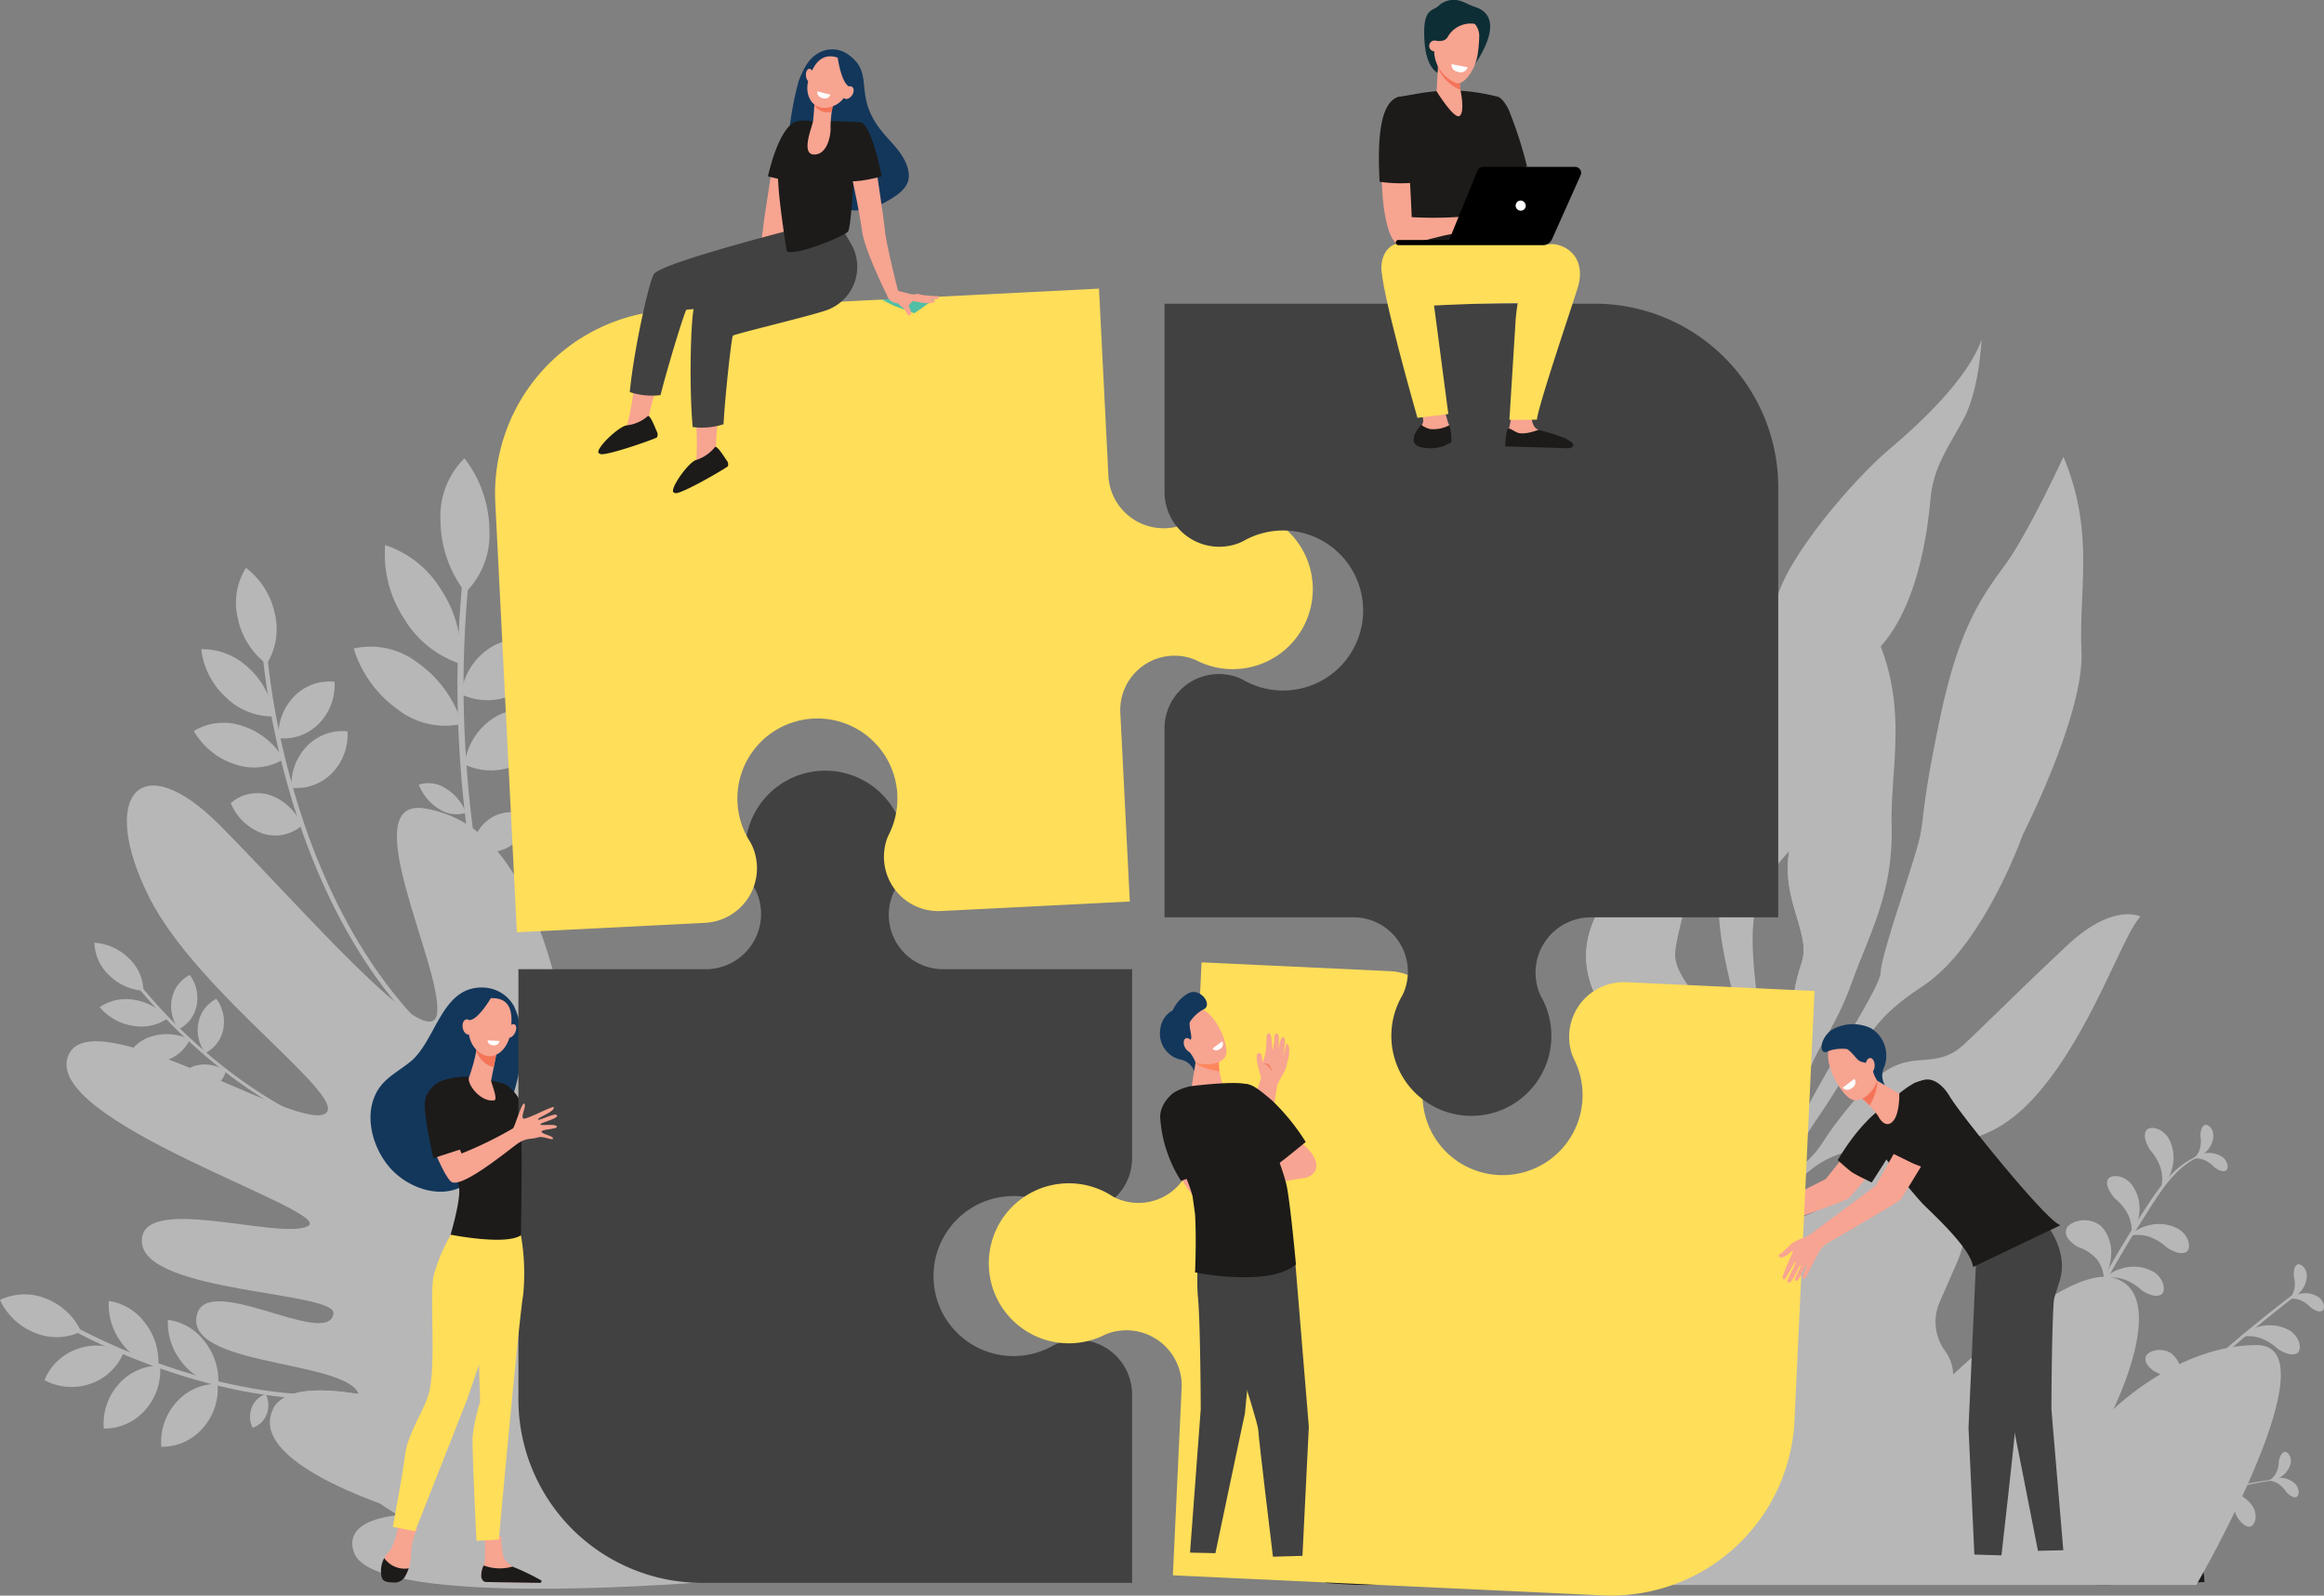 <svg xmlns="http://www.w3.org/2000/svg" width="282.306" height="193.84" viewBox="0 0 282.306 193.84">
  <rect x="0" y="0" width="282.306" height="193.84" fill="#808080" stroke="none"/>
  <g id="Group_572" data-name="Group 572" transform="translate(-46.347 -40.58)">
    <path id="Path_105" data-name="Path 105" d="M243.307,1115.027s13.829-54.691,9.243-60.187c-6.337-7.595-11.565,17.6-12.078,15.459-4.844-20.209-6.135-46.067-21.762-48.8-8.883-1.556,2.052,19.228,1.394,24.85s-16.667-13.042-26.395-22.82-14.752-3.587-8.606,8.708c5.944,11.889,25.172,24.881,21.208,26.423s-28.026-13.812-30.972-7.249c-3.613,8.047,32.481,19,29.083,20.807s-20.65-4.146-20.178,2.008,23.661,5.925,23.265,8.631c-.642,4.383-15.98-5.537-16.654.527-.69,6.2,20.178,5.071,19.817,9.909-.208,2.78-4.685-1.413-5.345,2.438-1.5,8.781,26,19.478,26,19.478Z" transform="translate(-120.656 -882.693)" fill="#b7b7b7"/>
    <path id="Path_106" data-name="Path 106" d="M445.85,1638.2s-13.161-20.178-19.494-23.989c-6.748-4.059-1.611,8.094-1.611,8.094s-13.789-16.409-17.623-13.075-.354,7.195-.354,7.195-12.38-3.669-14.6.876c-3.419,6.983,16.963,12.772,16.963,12.772s-8.749-.092-7.14,4.622C404.414,1641.8,445.85,1638.2,445.85,1638.2Z" transform="translate(-312.654 -1405.528)" fill="#b7b7b7"/>
    <path id="Path_107" data-name="Path 107" d="M510.671,1805.088a10.09,10.09,0,0,1-.942,3.183,6.147,6.147,0,0,0-.8,1.062,3.13,3.13,0,0,0,.109,2.427c.141.308-.01.308.312.407a1.975,1.975,0,0,0,2.372-1.116,5.676,5.676,0,0,0,.465-2.051,7.443,7.443,0,0,1,.78-3.3Z" transform="translate(-415.906 -1579.465)" fill="#f7a491"/>
    <path id="Path_108" data-name="Path 108" d="M614.194,1814.748a22.776,22.776,0,0,1,.04,3.6c-.093.472-.61,1.444-.373,1.889a1.2,1.2,0,0,0,.509.555l6.15.1c.335.006.114-.211-.156-.41a12.375,12.375,0,0,0-2.211-1.226c-.092-.045-.428-.259-.549-.333a4.269,4.269,0,0,1-.88-.779c-.441-.493-.48-2.883-.48-2.883Z" transform="translate(-509.009 -1588.024)" fill="#f7a491"/>
    <path id="Path_109" data-name="Path 109" d="M617.5,1850.277a5.557,5.557,0,0,1-3.5-.138,2.838,2.838,0,0,0-.281,1.467c.149.436.362.535.55.54,1.486.039,5.443.092,6.576.107a.185.185,0,0,0,.144-.3A29.753,29.753,0,0,0,617.5,1850.277Z" transform="translate(-508.903 -1619.383)" fill="#1c1b19"/>
    <path id="Path_110" data-name="Path 110" d="M1460.75,1830.469s-.145,2.394-.145,2.4a13.015,13.015,0,0,0-.262,1.332c0,1.038,4.929-.881,3.825-1.341-.1-.042-.624-.357-.657-.71-.051-.544-.179-1.646-.179-1.646Z" transform="translate(-1242.661 -1601.953)" fill="#f7a491"/>
    <path id="Path_111" data-name="Path 111" d="M1462.8,1851.017s-1.158.318-1.75.4-1.374-.589-1.794-.409c-.462.2-.443,1.988-.443,1.988s6.206.509,7.951-.018C1467.452,1852.766,1465.163,1851.756,1462.8,1851.017Z" transform="translate(-1241.302 -1620.122)" fill="#1c1b19"/>
    <path id="Path_112" data-name="Path 112" d="M1372.259,1830.469s-.145,2.394-.146,2.4a13.147,13.147,0,0,0-.262,1.332c0,1.038,4.929-.881,3.825-1.341-.1-.042-.779-.592-.812-.945-.051-.545-.024-1.411-.024-1.411Z" transform="translate(-1164.254 -1601.953)" fill="#f7a491"/>
    <path id="Path_113" data-name="Path 113" d="M1374.023,1851.017s-1.158.318-1.75.4-1.374-.589-1.793-.409c-.462.2-.48,1.988-.48,1.988s6.235.594,7.988-.018C1378.668,1852.738,1376.389,1851.756,1374.023,1851.017Z" transform="translate(-1162.613 -1620.122)" fill="#1c1b19"/>
    <path id="Path_114" data-name="Path 114" d="M2209.992,1831.328s.133,2.353.133,2.357c.049.3.241,1.037.241,1.308,0,1.02-4.526-.866-3.511-1.318.092-.041.573-.35.6-.7.047-.535.164-1.617.164-1.617Z" transform="translate(-1903.973 -1602.715)" fill="#f7a491"/>
    <path id="Path_115" data-name="Path 115" d="M2178.436,1851.69a16.329,16.329,0,0,0,1.606.39c.545.078,1.262-.579,1.647-.4.423.2.406,1.953.406,1.953s-5.7.5-7.3-.018C2174.162,1853.409,2176.264,1852.417,2178.436,1851.69Z" transform="translate(-1875.597 -1620.719)" fill="#1c1b19"/>
    <path id="Path_116" data-name="Path 116" d="M2276.117,1830.259s.133,2.352.134,2.357c.049.3.241,1.037.241,1.308,0,1.02-4.525-.866-3.511-1.318.093-.041.716-.581.746-.929.046-.535.021-1.386.021-1.386Z" transform="translate(-1962.563 -1601.767)" fill="#f7a491"/>
    <path id="Path_117" data-name="Path 117" d="M2244.986,1850.446a16.36,16.36,0,0,0,1.606.39c.544.078,1.261-.579,1.646-.4.424.2.441,1.953.441,1.953a70.938,70.938,0,0,1-7.333-.017C2240.687,1852.272,2242.814,1851.172,2244.986,1850.446Z" transform="translate(-1934.556 -1619.617)" fill="#1c1b19"/>
    <path id="Path_118" data-name="Path 118" d="M403.828,905.541c-10.189-9.085-15.428-22.133-18.029-31.479a93.1,93.1,0,0,1-3.239-18.324l-.554-.034a93.761,93.761,0,0,0,3.258,18.452c2.625,9.438,7.919,22.62,18.235,31.818Z" transform="translate(-303.997 -738.27)" fill="#b7b7b7"/>
    <path id="Path_119" data-name="Path 119" d="M360.5,792.221a8,8,0,0,1-.989,6.136,9.364,9.364,0,0,1-3.5-5.553,8,8,0,0,1,.989-6.136A9.364,9.364,0,0,1,360.5,792.221Z" transform="translate(-280.773 -677.101)" fill="#b7b7b7"/>
    <path id="Path_120" data-name="Path 120" d="M324.507,875.618a9.348,9.348,0,0,1,2.98,5.844,8.132,8.132,0,0,1-5.8-2.328,9.347,9.347,0,0,1-2.981-5.844A8.131,8.131,0,0,1,324.507,875.618Z" transform="translate(-247.908 -753.846)" fill="#b7b7b7"/>
    <path id="Path_121" data-name="Path 121" d="M316.633,952.214a8.94,8.94,0,0,1,5.03,4.049,6.967,6.967,0,0,1-5.886.625,8.939,8.939,0,0,1-5.03-4.049A6.966,6.966,0,0,1,316.633,952.214Z" transform="translate(-240.858 -823.452)" fill="#b7b7b7"/>
    <path id="Path_122" data-name="Path 122" d="M354.918,1027.031a6.559,6.559,0,0,1,3.892,3.7,4.945,4.945,0,0,1-4.754.973,6.558,6.558,0,0,1-3.893-3.7A4.946,4.946,0,0,1,354.918,1027.031Z" transform="translate(-275.783 -889.861)" fill="#b7b7b7"/>
    <path id="Path_123" data-name="Path 123" d="M402.93,909.586a5.978,5.978,0,0,1,4.9-1.766,6.7,6.7,0,0,1-1.9,5.085,5.978,5.978,0,0,1-4.9,1.766A6.7,6.7,0,0,1,402.93,909.586Z" transform="translate(-320.844 -784.417)" fill="#b7b7b7"/>
    <path id="Path_124" data-name="Path 124" d="M416.764,962.463a5.978,5.978,0,0,1,4.9-1.766,6.7,6.7,0,0,1-1.9,5.085,5.977,5.977,0,0,1-4.9,1.766A6.7,6.7,0,0,1,416.764,962.463Z" transform="translate(-333.102 -831.268)" fill="#b7b7b7"/>
    <path id="Path_125" data-name="Path 125" d="M272.29,1239.518c-9.409-1.371-17.461-6.946-22.56-11.381a64.834,64.834,0,0,1-8.914-9.409l-.335.193a65.327,65.327,0,0,0,8.974,9.476c5.148,4.479,13.283,10.11,22.809,11.5Z" transform="translate(-178.599 -1059.925)" fill="#b7b7b7"/>
    <path id="Path_126" data-name="Path 126" d="M209.04,1188.189a5.569,5.569,0,0,1,1.78,3.947,6.521,6.521,0,0,1-4.166-1.884,5.57,5.57,0,0,1-1.78-3.946A6.523,6.523,0,0,1,209.04,1188.189Z" transform="translate(-147.05 -1031.197)" fill="#b7b7b7"/>
    <path id="Path_127" data-name="Path 127" d="M214.718,1246.58a6.511,6.511,0,0,1,3.975,2.253,5.663,5.663,0,0,1-4.266.874,6.511,6.511,0,0,1-3.975-2.254A5.662,5.662,0,0,1,214.718,1246.58Z" transform="translate(-151.992 -1084.521)" fill="#b7b7b7"/>
    <path id="Path_128" data-name="Path 128" d="M242.485,1283.9a6.227,6.227,0,0,1,4.478.423,4.851,4.851,0,0,1-3.182,2.622,6.225,6.225,0,0,1-4.478-.424A4.852,4.852,0,0,1,242.485,1283.9Z" transform="translate(-177.556 -1117.458)" fill="#b7b7b7"/>
    <path id="Path_129" data-name="Path 129" d="M294.09,1316.151a4.568,4.568,0,0,1,3.682.657,3.444,3.444,0,0,1-2.39,2.389,4.567,4.567,0,0,1-3.683-.657A3.444,3.444,0,0,1,294.09,1316.151Z" transform="translate(-223.981 -1146.115)" fill="#b7b7b7"/>
    <path id="Path_130" data-name="Path 130" d="M286.634,1223.534a4.164,4.164,0,0,1,2.174-2.908,4.667,4.667,0,0,1,.847,3.685,4.165,4.165,0,0,1-2.174,2.909A4.668,4.668,0,0,1,286.634,1223.534Z" transform="translate(-219.414 -1061.606)" fill="#b7b7b7"/>
    <path id="Path_131" data-name="Path 131" d="M314.966,1248.964a4.165,4.165,0,0,1,2.174-2.908,4.668,4.668,0,0,1,.847,3.685,4.163,4.163,0,0,1-2.174,2.908A4.668,4.668,0,0,1,314.966,1248.964Z" transform="translate(-244.518 -1084.138)" fill="#b7b7b7"/>
    <path id="Path_132" data-name="Path 132" d="M209.049,1592.208c-10.854,4.12-22.8,1.944-30.913-.607A77.412,77.412,0,0,1,162.953,1585l-.241.459A77.937,77.937,0,0,0,178,1592.109c8.191,2.578,20.262,4.775,31.25.6Z" transform="translate(-109.693 -1384.453)" fill="#b7b7b7"/>
    <path id="Path_133" data-name="Path 133" d="M109.739,1561.671a7.837,7.837,0,0,1,4.281,4,6.817,6.817,0,0,1-5.577.169,7.837,7.837,0,0,1-4.281-4A6.82,6.82,0,0,1,109.739,1561.671Z" transform="translate(-57.815 -1363.334)" fill="#b7b7b7"/>
    <path id="Path_134" data-name="Path 134" d="M155.608,1616.132a6.944,6.944,0,0,1,5.6.429,6.669,6.669,0,0,1-4.018,3.806,6.945,6.945,0,0,1-5.6-.429A6.671,6.671,0,0,1,155.608,1616.132Z" transform="translate(-99.838 -1411.69)" fill="#b7b7b7"/>
    <path id="Path_135" data-name="Path 135" d="M216.429,1639.331a6.587,6.587,0,0,1,5.027-2.257,7.2,7.2,0,0,1-1.806,5.392,6.586,6.586,0,0,1-5.027,2.257A7.2,7.2,0,0,1,216.429,1639.331Z" transform="translate(-155.666 -1430.596)" fill="#b7b7b7"/>
    <path id="Path_136" data-name="Path 136" d="M277.737,1658.785a6.587,6.587,0,0,1,5.027-2.257,7.2,7.2,0,0,1-1.806,5.392,6.585,6.585,0,0,1-5.027,2.257A7.2,7.2,0,0,1,277.737,1658.785Z" transform="translate(-209.987 -1447.833)" fill="#b7b7b7"/>
    <path id="Path_137" data-name="Path 137" d="M221.628,1573.364a7.663,7.663,0,0,1-1.61-5.161,6.653,6.653,0,0,1,4.4,2.669,7.662,7.662,0,0,1,1.61,5.161A6.65,6.65,0,0,1,221.628,1573.364Z" transform="translate(-160.451 -1369.575)" fill="#b7b7b7"/>
    <path id="Path_138" data-name="Path 138" d="M284.756,1593.443a7.69,7.69,0,0,1-1.69-5.142,6.62,6.62,0,0,1,4.436,2.6,7.689,7.689,0,0,1,1.69,5.142A6.619,6.619,0,0,1,284.756,1593.443Z" transform="translate(-216.322 -1387.381)" fill="#b7b7b7"/>
    <path id="Path_139" data-name="Path 139" d="M370.924,1669.117a2.7,2.7,0,0,1,1.706-1.615,3.1,3.1,0,0,1,.1,2.463,2.7,2.7,0,0,1-1.706,1.614A3.1,3.1,0,0,1,370.924,1669.117Z" transform="translate(-293.992 -1457.558)" fill="#b7b7b7"/>
    <path id="Path_140" data-name="Path 140" d="M395.17,1615.474c2.225-4.544,14.6-.876,14.6-.876s-3.479-3.861.354-7.195,14.864,6.646,14.864,6.646-1.156-8.23,7.15-.979c5.933,5.178,16.713,23.3,16.713,23.3Z" transform="translate(-315.66 -1403.704)" fill="#b7b7b7"/>
    <path id="Path_141" data-name="Path 141" d="M607.287,841.566l.591-.4c-10.715-16.228-13.986-35.495-14.843-48.8a129.471,129.471,0,0,1,.719-25.277l-.732-.213a130.295,130.295,0,0,0-.728,25.436C593.156,805.727,596.458,825.164,607.287,841.566Z" transform="translate(-490.067 -659.562)" fill="#b7b7b7"/>
    <path id="Path_142" data-name="Path 142" d="M579.632,678.609a9.925,9.925,0,0,1-2.913,7.572,14.526,14.526,0,0,1-3.03-8.739,9.926,9.926,0,0,1,2.913-7.572A14.525,14.525,0,0,1,579.632,678.609Z" transform="translate(-473.836 -573.613)" fill="#b7b7b7"/>
    <path id="Path_143" data-name="Path 143" d="M521.11,767.9a14.2,14.2,0,0,1,2.281,8.9,12.555,12.555,0,0,1-6.857-5.525,14.2,14.2,0,0,1-2.281-8.9A12.554,12.554,0,0,1,521.11,767.9Z" transform="translate(-421.118 -655.576)" fill="#b7b7b7"/>
    <path id="Path_144" data-name="Path 144" d="M488.943,872.314a14.263,14.263,0,0,1,5.4,7.436,9.341,9.341,0,0,1-7.753-1.713,14.264,14.264,0,0,1-5.4-7.436A9.341,9.341,0,0,1,488.943,872.314Z" transform="translate(-391.878 -751.236)" fill="#b7b7b7"/>
    <path id="Path_145" data-name="Path 145" d="M553.871,1016.735a5.951,5.951,0,0,1,2.465,2.96,3.821,3.821,0,0,1-3.272-.462,5.949,5.949,0,0,1-2.465-2.96A3.821,3.821,0,0,1,553.871,1016.735Z" transform="translate(-453.378 -880.373)" fill="#b7b7b7"/>
    <path id="Path_146" data-name="Path 146" d="M562.049,1066.42a5.951,5.951,0,0,1,2.465,2.96,3.819,3.819,0,0,1-3.271-.463,5.948,5.948,0,0,1-2.465-2.96A3.822,3.822,0,0,1,562.049,1066.42Z" transform="translate(-460.623 -924.396)" fill="#b7b7b7"/>
    <path id="Path_147" data-name="Path 147" d="M599.414,863.212a7.427,7.427,0,0,1,6.793-.2,7.9,7.9,0,0,1-3.806,5.811,7.428,7.428,0,0,1-6.793.2A7.894,7.894,0,0,1,599.414,863.212Z" transform="translate(-493.257 -744.106)" fill="#b7b7b7"/>
    <path id="Path_148" data-name="Path 148" d="M603.125,938.058a7.428,7.428,0,0,1,6.793-.2,7.9,7.9,0,0,1-3.806,5.811,7.427,7.427,0,0,1-6.793.2A7.9,7.9,0,0,1,603.125,938.058Z" transform="translate(-496.546 -810.423)" fill="#b7b7b7"/>
    <path id="Path_149" data-name="Path 149" d="M609.77,1047.68a4.833,4.833,0,0,1,4.421-.127,5.139,5.139,0,0,1-2.477,3.782,4.835,4.835,0,0,1-4.421.127A5.138,5.138,0,0,1,609.77,1047.68Z" transform="translate(-503.611 -907.837)" fill="#b7b7b7"/>
    <path id="Path_150" data-name="Path 150" d="M2007.361,668.277s-4.249,9.25-7.108,13.157-5.583,7.643-7.864,18.487-1.89,11.934-2.514,14.735-4.688,14.149-4.711,16.23-8.212,13.927-10.309,19.471-5.813,13.464-5.6,17.5l.933-.237a43.377,43.377,0,0,1,7.234-18.9c6.472-9.5,5.547-11.3,12.9-16.177s12.1-18.365,12.1-18.365,7.478-14.646,7.13-22.259S2011.181,677.431,2007.361,668.277Z" transform="translate(-1710.358 -572.201)" fill="#b7b7b7"/>
    <path id="Path_151" data-name="Path 151" d="M1958.059,543.442s-.247,6.076-2.207,9.685-3.648,5.8-4,9.707-1.587,13.973-7.052,18.888-6.163,19.642-10.323,24.1-4.7,7.657-3.935,15.3,3.378,18.23-2.657,32.051l-1.364-3.438s4.318-11.371,3.272-18.029-4.682-16.718-3.351-21.543-3.618-5.768-.638-13.065,1.756-9.833,5.813-16.143c0,0,.416-.3,1.483-5.634s9.667-15.124,13.63-18.463S1956.4,548.163,1958.059,543.442Z" transform="translate(-1671.005 -461.592)" fill="#b7b7b7"/>
    <path id="Path_152" data-name="Path 152" d="M1967.859,807.425s-4.746,8.125-4.813,13.355.5,9.484-1.9,16.646,2.365,11.689.991,15.644-1.48,8.636-1.438,12.186-5.436,15.3-6.27,21.248.232,5.969.232,5.969.908-7.854,2.169-10.452,5.093-11.551,5.989-15.015,3.322-5.688,5.416-11.555,5.07-10.808,4.842-19.133S1976.2,819.205,1967.859,807.425Z" transform="translate(-1696.946 -695.492)" fill="#b7b7b7"/>
    <path id="Path_153" data-name="Path 153" d="M1981,1195.832s2.214-10.312,11.546-11.342,14.815.816,21.407-6.719,10.423-19.49,12.529-21.548c0,0-3.313-1.7-8.82,3.445s-9.375,9.054-12.564,12.052-5.778,1.043-9.144,3.019c-2.821,1.656-6.469,6.443-8.076,8.95a11.314,11.314,0,0,1-1.851,2.218c-.647.6-1.417,1.328-1.911,1.866-.988,1.077-3.838,8.095-3.838,8.095Z" transform="translate(-1720.133 -1004.304)" fill="#b7b7b7"/>
    <path id="Path_154" data-name="Path 154" d="M1813.47,1057.991s3.289-12.611,1.086-18.783-9.1-10.738-8.822-14.615,4.7-14.355,1.095-22.156c0,0-1.372,6.958-2.725,8.506s-10.641,7.79-8.994,16.034,10.675,10.171,12.9,12.6,5.225,2.424,5.244,4.038a62.313,62.313,0,0,1-.392,13.271Z" transform="translate(-1555.895 -868.282)" fill="#b7b7b7"/>
    <path id="Path_155" data-name="Path 155" d="M1958.119,876.762l4.621-13.31s2.714-10.705,4.288-19.633.832-36.394.832-36.394-4.746,8.125-4.813,13.355.5,9.484-1.9,16.646,2.365,11.689.991,15.644-1.48,8.636-1.438,12.186-5.436,15.3-6.27,21.248c-.457,3.259-.343,4.737-.147,5.408C1953.539,886.709,1958.119,876.762,1958.119,876.762Z" transform="translate(-1696.948 -695.492)" fill="#b7b7b7"/>
    <path id="Path_156" data-name="Path 156" d="M2004.064,1179.746c-4.122.823-7.808.543-12.7,4.185a40.923,40.923,0,0,0-7.771,7.531s-2.2,3.931-3.109,6c-.132.317-.208.506-.208.506l.722-.037s2.214-10.312,11.546-11.342,14.815.815,21.407-6.719,10.423-19.49,12.529-21.548a105.6,105.6,0,0,0-11.346,10.283C2010.8,1173.437,2008.186,1178.922,2004.064,1179.746Z" transform="translate(-1720.133 -1006.405)" fill="#b7b7b7"/>
    <path id="Path_157" data-name="Path 157" d="M1804.1,1010.945c-1.353,1.548-10.641,7.79-8.994,16.034s10.675,10.171,12.9,12.6,5.225,2.424,5.244,4.038a62.313,62.313,0,0,1-.392,13.271l.267.484a73.893,73.893,0,0,0,1.384-8.314c.359-4.243-.329-6-1.693-9.437s-9.839-10.439-11.963-14.12,4.095-9.834,5.475-12.805.5-10.254.5-10.254S1805.457,1009.4,1804.1,1010.945Z" transform="translate(-1555.895 -868.282)" fill="#b7b7b7"/>
    <path id="Path_158" data-name="Path 158" d="M1945.521,1384.868l1.451-3.506a4.953,4.953,0,0,1,6.434-2.751h0c6.117,2.671,8.777,10.1,5.94,16.6l-2.074,4.751a5.965,5.965,0,0,0,.633,5.986,5.268,5.268,0,0,1,.523,5.272l-1.093,2.5a9.961,9.961,0,0,1-6.219,5.549,6.039,6.039,0,0,0-3.755,3.392l-1.548,3.546a7.529,7.529,0,0,1-9.782,4.182l-2.106-.919a7.53,7.53,0,0,1-3.584-10.017h0c2.768-4.688,2.547-8.187,1.566-10.56a14.2,14.2,0,0,1,.134-11.078l.219-.5a14.1,14.1,0,0,1,8.613-7.794C1942.545,1388.994,1944.287,1387.694,1945.521,1384.868Z" transform="translate(-1675.282 -1201.251)" fill="#b7b7b7"/>
    <path id="Path_159" data-name="Path 159" d="M1839.656,1579.832c2.968-3.849,19.247-24.469,29.862-27.905,11.717-3.793.674,11.272.674,11.272s20.784-22.728,28.412-20.679c6.992,1.878,0,15.966,0,15.966s7.875-7.8,17.424-7.8c9.294,0-6.493,27.667-7.345,29.147Z" transform="translate(-1595.538 -1346.703)" fill="#b7b7b7"/>
    <path id="Path_160" data-name="Path 160" d="M2243.023,1419.468a136.96,136.96,0,0,0-18.233,43.648l-.582-.156a137.838,137.838,0,0,1,18.163-43.28c1.971-3.079,4.1-6.731,7.787-7.933.072-.024.1.085.031.11C2246.819,1413.127,2244.867,1416.588,2243.023,1419.468Z" transform="translate(-1936.268 -1230.945)" fill="#b7b7b7"/>
    <path id="Path_161" data-name="Path 161" d="M2247.282,1593.447a171.181,171.181,0,0,1,34.744-35.2c.137-.1.322.135.184.241A170.972,170.972,0,0,0,2248,1593.641Z" transform="translate(-1956.712 -1360.728)" fill="#b7b7b7"/>
    <path id="Path_162" data-name="Path 162" d="M2391.141,1386.417a6.042,6.042,0,0,1,1.3,2.261,4.664,4.664,0,0,1,.042,2.307,5.025,5.025,0,0,0,1.29-2.233,4.932,4.932,0,0,0-.393-3.787c-.9-1.382-2.462-1.522-2.766-.852C2390.292,1384.78,2390.7,1385.686,2391.141,1386.417Z" transform="translate(-2083.608 -1206.119)" fill="#b7b7b7"/>
    <path id="Path_163" data-name="Path 163" d="M2378.637,1489.072a6.038,6.038,0,0,0-2.235-1.346,4.66,4.66,0,0,0-2.307-.087,5.027,5.027,0,0,1,2.258-1.246,4.927,4.927,0,0,1,3.778.468c1.364.923,1.473,2.491.8,2.782C2380.257,1489.953,2379.36,1489.526,2378.637,1489.072Z" transform="translate(-2069.073 -1296.935)" fill="#b7b7b7"/>
    <path id="Path_164" data-name="Path 164" d="M2351.732,1534.6a6.032,6.032,0,0,0-2.235-1.346,4.662,4.662,0,0,0-2.306-.087,5.032,5.032,0,0,1,2.258-1.246,4.927,4.927,0,0,1,3.778.468c1.364.923,1.473,2.491.8,2.782C2353.353,1535.484,2352.456,1535.056,2351.732,1534.6Z" transform="translate(-2045.235 -1337.278)" fill="#b7b7b7"/>
    <path id="Path_165" data-name="Path 165" d="M2447.7,1640.212a6.047,6.047,0,0,0-2.236-1.346,4.657,4.657,0,0,0-2.306-.087,5.034,5.034,0,0,1,2.258-1.246,4.928,4.928,0,0,1,3.778.469c1.364.923,1.473,2.491.8,2.782C2449.318,1641.093,2448.42,1640.666,2447.7,1640.212Z" transform="translate(-2130.264 -1430.852)" fill="#b7b7b7"/>
    <path id="Path_166" data-name="Path 166" d="M2496.725,1597.019a6.034,6.034,0,0,0-2.235-1.345,4.659,4.659,0,0,0-2.307-.087,5.028,5.028,0,0,1,2.258-1.247,4.929,4.929,0,0,1,3.778.469c1.364.923,1.473,2.491.8,2.782C2498.346,1597.9,2497.448,1597.473,2496.725,1597.019Z" transform="translate(-2173.705 -1392.582)" fill="#b7b7b7"/>
    <path id="Path_167" data-name="Path 167" d="M2351.255,1437.739a6.034,6.034,0,0,1,1.642,2.028,4.664,4.664,0,0,1,.4,2.272,5.032,5.032,0,0,0,.922-2.408,4.928,4.928,0,0,0-.985-3.678c-1.1-1.223-2.671-1.115-2.865-.405C2350.159,1436.256,2350.707,1437.086,2351.255,1437.739Z" transform="translate(-2048.013 -1251.57)" fill="#b7b7b7"/>
    <path id="Path_168" data-name="Path 168" d="M2307.75,1485.345a5.267,5.267,0,0,1,2.371,1.558,4.022,4.022,0,0,1,.8,2.362,6.669,6.669,0,0,0,.9-3.084c.094-1.627-.872-3.36-1.723-3.681-1.577-.891-3.593-.1-3.758.779C2306.15,1484.161,2306.959,1484.852,2307.75,1485.345Z" transform="translate(-2009.016 -1293.292)" fill="#b7b7b7"/>
    <path id="Path_169" data-name="Path 169" d="M2263.776,1562.468a5.264,5.264,0,0,1,2.6,1.137,4.026,4.026,0,0,1,1.186,2.194,6.678,6.678,0,0,0,.37-3.192c-.181-1.619-1.425-3.165-2.318-3.338-1.7-.613-3.558.51-3.574,1.4C2262,1561.57,2262.914,1562.115,2263.776,1562.468Z" transform="translate(-1969.787 -1361.502)" fill="#b7b7b7"/>
    <path id="Path_170" data-name="Path 170" d="M2392.191,1623.037a4.3,4.3,0,0,1,1.841,1.4,3.284,3.284,0,0,1,.516,1.967,5.426,5.426,0,0,0,.908-2.457,3.343,3.343,0,0,0-1.192-3.092c-1.231-.815-2.917-.283-3.1.42C2390.957,1621.983,2391.576,1622.591,2392.191,1623.037Z" transform="translate(-2084.161 -1415.863)" fill="#b7b7b7"/>
    <path id="Path_171" data-name="Path 171" d="M2444.239,1412.147a3.571,3.571,0,0,0-1.263-.894,2.768,2.768,0,0,0-1.361-.152,2.98,2.98,0,0,1,1.39-.639,2.925,2.925,0,0,1,2.215.442c.767.606.763,1.538.35,1.681S2444.647,1412.447,2444.239,1412.147Z" transform="translate(-2128.899 -1229.762)" fill="#b7b7b7"/>
    <path id="Path_172" data-name="Path 172" d="M2443.682,1381.722a3.567,3.567,0,0,1-.062,1.547,2.768,2.768,0,0,1-.71,1.17,2.983,2.983,0,0,0,1.355-.711,2.924,2.924,0,0,0,1-2.024c-.011-.977-.753-1.543-1.117-1.3S2443.693,1381.215,2443.682,1381.722Z" transform="translate(-2130.045 -1203.124)" fill="#b7b7b7"/>
    <path id="Path_173" data-name="Path 173" d="M2546.948,1561.673a3.586,3.586,0,0,0-1.263-.894,2.76,2.76,0,0,0-1.361-.152,2.981,2.981,0,0,1,1.39-.639,2.926,2.926,0,0,1,2.215.443c.767.606.763,1.538.35,1.68S2547.356,1561.974,2546.948,1561.673Z" transform="translate(-2219.903 -1362.249)" fill="#b7b7b7"/>
    <path id="Path_174" data-name="Path 174" d="M2545.059,1530.568a3.581,3.581,0,0,1,.063,1.546,2.752,2.752,0,0,1-.611,1.225,2.981,2.981,0,0,0,1.292-.82,2.925,2.925,0,0,0,.832-2.1c-.091-.973-.876-1.476-1.22-1.208S2545.028,1530.063,2545.059,1530.568Z" transform="translate(-2220.068 -1334.964)" fill="#b7b7b7"/>
    <path id="Path_175" data-name="Path 175" d="M2296.907,1757.725c-8.671.951-16.747,4.778-24.521,8.511-5.243,2.517-4.979,3.234-6.047,3.609a.215.215,0,0,1-.261-.294,5.873,5.873,0,0,1,2.237-1.832,29.159,29.159,0,0,1,2.708-1.475c1.979-.961,4.01-1.825,6.026-2.7a87.444,87.444,0,0,1,12.609-4.6,44.3,44.3,0,0,1,7.242-1.292.035.035,0,0,1,.006.07Z" transform="translate(-1973.347 -1537.437)" fill="#b7b7b7"/>
    <path id="Path_176" data-name="Path 176" d="M2462.925,1717.077a5.6,5.6,0,0,1,.2,2.409,4.311,4.311,0,0,1-.876,1.951,4.66,4.66,0,0,0,1.962-1.363,4.566,4.566,0,0,0,1.165-3.329c-.206-1.512-1.463-2.247-1.982-1.805S2462.844,1716.29,2462.925,1717.077Z" transform="translate(-2147.178 -1499.477)" fill="#b7b7b7"/>
    <path id="Path_177" data-name="Path 177" d="M2395.888,1741.079a5.6,5.6,0,0,1,.2,2.41,4.321,4.321,0,0,1-.876,1.951,4.667,4.667,0,0,0,1.962-1.362,4.565,4.565,0,0,0,1.164-3.33c-.206-1.512-1.463-2.247-1.982-1.8S2395.808,1740.293,2395.888,1741.079Z" transform="translate(-2087.781 -1520.744)" fill="#b7b7b7"/>
    <path id="Path_178" data-name="Path 178" d="M2327.774,1771.44a5.585,5.585,0,0,1,.2,2.409,4.312,4.312,0,0,1-.876,1.95,4.656,4.656,0,0,0,1.963-1.362,4.564,4.564,0,0,0,1.164-3.329c-.206-1.512-1.462-2.247-1.982-1.8S2327.694,1770.653,2327.774,1771.44Z" transform="translate(-2027.429 -1547.644)" fill="#b7b7b7"/>
    <path id="Path_179" data-name="Path 179" d="M2465.412,1773.711a5.171,5.171,0,0,0-1.2-1.886,3.993,3.993,0,0,0-1.734-.949,4.308,4.308,0,0,1,2.207-.091,4.223,4.223,0,0,1,2.716,1.8c.692,1.229.176,2.472-.454,2.436C2466.316,1775,2465.792,1774.335,2465.412,1773.711Z" transform="translate(-2147.385 -1548.974)" fill="#b7b7b7"/>
    <path id="Path_180" data-name="Path 180" d="M2395.684,1798.391a5.167,5.167,0,0,0-1.2-1.886,3.984,3.984,0,0,0-1.734-.948,4.3,4.3,0,0,1,2.207-.091,4.222,4.222,0,0,1,2.716,1.8c.692,1.229.176,2.472-.454,2.437C2396.588,1799.686,2396.064,1799.016,2395.684,1798.391Z" transform="translate(-2085.604 -1570.842)" fill="#b7b7b7"/>
    <path id="Path_181" data-name="Path 181" d="M2524.091,1758.353a3.32,3.32,0,0,0-1-1.026,2.558,2.558,0,0,0-1.214-.366,2.771,2.771,0,0,1,1.374-.349,2.709,2.709,0,0,1,1.944.774c.6.68.437,1.529.037,1.59S2524.413,1758.694,2524.091,1758.353Z" transform="translate(-2200.013 -1536.511)" fill="#b7b7b7"/>
    <path id="Path_182" data-name="Path 182" d="M2524.251,1730.187a3.322,3.322,0,0,1-.316,1.4,2.554,2.554,0,0,1-.843.948,2.76,2.76,0,0,0,1.353-.421,2.706,2.706,0,0,0,1.251-1.677c.153-.892-.427-1.531-.8-1.374S2524.346,1729.727,2524.251,1730.187Z" transform="translate(-2201.091 -1512.08)" fill="#b7b7b7"/>
    <path id="Path_183" data-name="Path 183" d="M1927.612,1395.458a2.753,2.753,0,0,1,1.332.426,23.419,23.419,0,0,0,2.437-1.1s6.646-3.28,7-3.471l4.8-6.035,3.7,1.7s-5.4,6.417-5.737,6.7-9.871,3.625-10.7,3.947c0,0-.835.764-1.376,1.225a5.723,5.723,0,0,1-1.437.749,6.039,6.039,0,0,1-1.465.514c-.726.158-.121-.335-.121-.335s1.285-.542,1.222-.641c-.049-.075-.732.264-1.534.447-.205.047-.409.093-.6.134-.491.106-.708-.176-.214-.371a4.854,4.854,0,0,1,.688-.223,4,4,0,0,0,.632-.248,5.18,5.18,0,0,0,.649-.26c-.02-.017.034-.1-.186-.059a12.276,12.276,0,0,1-1.2.335c-.225.025-.691.108-.691.108s-.825.079-.83-.037c-.012-.252.5-.394.807-.387a3.237,3.237,0,0,1,.69-.172s.956-.378.9-.519a6.725,6.725,0,0,0-1.216.073c-.649.044-1.12.044-1.154-.082-.055-.2.462-.276.462-.276s.456-.066.6-.1c.175-.04.689-.2.689-.2s1.759-.646,1.7-.776-.354-.4-.479-.4-.345.125-.469.125-.391-.023-.409-.179.67-.479.67-.479A1.945,1.945,0,0,1,1927.612,1395.458Z" transform="translate(-1670.254 -1207.492)" fill="#f8a492"/>
    <path id="Path_184" data-name="Path 184" d="M2063.135,1365.037s1.2,1.088,1.695,1.445c.414.3,2.43,1.269,2.43,1.269s2.006-3.072,2.884-4.613c1.064-1.869,1.8-4.649,1.55-4.724a3.684,3.684,0,0,0-2.575.071C2066.015,1359.91,2063.135,1365.037,2063.135,1365.037Z" transform="translate(-1793.55 -1183.516)" fill="#1c1b19"/>
    <path id="Path_185" data-name="Path 185" d="M1955.82,1484.8a1.15,1.15,0,0,1-1.313-.5C1954.453,1484.874,1955.33,1485.16,1955.82,1484.8Z" transform="translate(-1697.298 -1295.229)" fill="#fe875e"/>
    <path id="Path_186" data-name="Path 186" d="M517.525,1241.516a10.874,10.874,0,0,0-.986-5.222,4.4,4.4,0,0,0-3.93-2.249c-4.914-.007-5.539,6.514-8.667,9.029-.956.769-2.024,1.394-2.929,2.223-3.34,3.06-1.835,8.725,1.231,11.408,2.128,1.862,5.472,2.92,8.095,1.464a8.268,8.268,0,0,0,3.149-3.407,46.687,46.687,0,0,0,2.476-6.322A23.689,23.689,0,0,0,517.525,1241.516Z" transform="translate(-407.766 -1073.497)" fill="#13375b"/>
    <path id="Path_187" data-name="Path 187" d="M639.972,1339.994c-1.535-4.656-3.561-4.583-3.561-4.583l1.637,9.914c.948-.259,2.182-.836,3.129-1.1A42.619,42.619,0,0,0,639.972,1339.994Z" transform="translate(-529.41 -1163.311)" fill="#1c1b19"/>
    <path id="Path_188" data-name="Path 188" d="M660.458,1423.093l-5.611-4.281s-.564-3.993-1.32-7.537c-.947.267-1.8,1.01-2.749,1.269l1.427,7.936,7.355,3.794,2.077,2.67.472-2.741Z" transform="translate(-542.139 -1230.53)" fill="#f48c7f"/>
    <path id="Path_189" data-name="Path 189" d="M716.913,1054.531a9.665,9.665,0,0,1,4.791,1.262,5.089,5.089,0,0,0,.579.279,6.6,6.6,0,0,0,9.03-6.17v-22.925H708.388a6.6,6.6,0,0,1-6.17-9.03,5.1,5.1,0,0,1,.279-.579,9.72,9.72,0,1,0-16.983-.12,5.344,5.344,0,0,1,.276.589,6.718,6.718,0,0,1-6.3,9.141H656.765v52.237a22.311,22.311,0,0,0,22.311,22.311h52.236v-22.849a6.646,6.646,0,0,0-9.072-6.219,5.152,5.152,0,0,0-.581.277,9.72,9.72,0,1,1-4.746-18.2Z" transform="translate(-547.445 -868.654)" fill="#414141"/>
    <path id="Path_190" data-name="Path 190" d="M1210.859,1222.872a9.666,9.666,0,0,1,1.485-4.727,5.057,5.057,0,0,0,.306-.565,6.6,6.6,0,0,0-5.742-9.308l-22.9-1.071-1.071,22.9a6.6,6.6,0,0,1-9.308,5.742,5.035,5.035,0,0,1-.565-.306,9.72,9.72,0,1,0-.914,16.958,5.415,5.415,0,0,1,.6-.248,6.717,6.717,0,0,1,8.837,6.717l-1.061,22.7,52.18,2.439a22.311,22.311,0,0,0,23.329-21.245l2.439-52.18-22.824-1.067a6.646,6.646,0,0,0-6.636,8.772,5.144,5.144,0,0,0,.25.594,9.72,9.72,0,1,1-18.4,3.891Z" transform="translate(-991.704 -1049.711)" fill="#ffde59"/>
    <path id="Path_191" data-name="Path 191" d="M680.714,550.475a9.667,9.667,0,0,1-1.02,4.848,5.053,5.053,0,0,0-.25.592,6.6,6.6,0,0,0,6.616,8.709l22.9-1.151-1.151-22.9a6.6,6.6,0,0,1,8.709-6.616,5.085,5.085,0,0,1,.592.25,9.72,9.72,0,1,0-.732-16.967,5.342,5.342,0,0,1-.575.305,6.717,6.717,0,0,1-9.445-5.83l-1.141-22.7-52.171,2.623a22.311,22.311,0,0,0-21.163,23.4l2.623,52.171,22.82-1.148a6.646,6.646,0,0,0,5.756-9.373,5.12,5.12,0,0,0-.306-.567,9.72,9.72,0,1,1,17.942-5.654Z" transform="translate(-525.37 -413.371)" fill="#ffde59"/>
    <path id="Path_192" data-name="Path 192" d="M1359.912,552.03a9.665,9.665,0,0,1-4.791-1.262,5.082,5.082,0,0,0-.579-.279,6.6,6.6,0,0,0-9.03,6.17v22.925h22.925a6.6,6.6,0,0,1,6.17,9.03,5.086,5.086,0,0,1-.279.579,9.72,9.72,0,1,0,16.983.121,5.391,5.391,0,0,1-.276-.589,6.718,6.718,0,0,1,6.3-9.141h22.728V527.347a22.312,22.312,0,0,0-22.312-22.311h-52.236v22.849a6.646,6.646,0,0,0,9.072,6.219,5.231,5.231,0,0,0,.582-.277,9.72,9.72,0,1,1,4.746,18.2Z" transform="translate(-1157.705 -427.562)" fill="#414141"/>
    <path id="Path_193" data-name="Path 193" d="M613.766,1492.9a26.579,26.579,0,0,1,.266,7.295c-.508,2.889-2.949,29.665-2.949,29.665l-2.713.154s-.568-11.185-.467-12.741a24.154,24.154,0,0,1,.907-4.158l-.27-9.031,3.423-11.864Z" transform="translate(-504.141 -1302.25)" fill="#ffde59"/>
    <path id="Path_194" data-name="Path 194" d="M530.449,1482.279a20.163,20.163,0,0,0-2.644,5.889c-.508,2.666.373,10.861-.6,14.356-.53,1.891-2.537,4.813-2.842,7.257s-1.5,8.847-1.5,8.847l2.711.538,6.3-15.99,4.943-14.453,1.266-7.444Z" transform="translate(-428.796 -1292.556)" fill="#ffde59"/>
    <path id="Path_195" data-name="Path 195" d="M572.3,1329.108s-2.828-.181-3.947,1.042,2.482,10.891,2.685,12.446-1.037,5.692-1.037,5.692,6.643,1.34,8.542.08c0,0,.2-11.185,0-12.3A32.933,32.933,0,0,0,576.24,1330C575.833,1329.552,572.3,1329.108,572.3,1329.108Z" transform="translate(-468.92 -1157.718)" fill="#1c1b19"/>
    <path id="Path_196" data-name="Path 196" d="M604.857,1295.455s-.015.083-.041.226a21.556,21.556,0,0,1-.94,3.563c-.4.751,1.357,3.146,3.045,2.854.5-.087-.425-2.2-.38-2.425.085-.428.2-1.013.319-1.613l.2-1c.18-.916.328-1.665.328-1.665Z" transform="translate(-500.533 -1127.852)" fill="#f7a491"/>
    <path id="Path_197" data-name="Path 197" d="M611.967,1295.681c.026-.142.041-.226.041-.226l2.529-.063s-.147.749-.328,1.665l-.2,1a2.371,2.371,0,0,1-1.208-.607,3.2,3.2,0,0,1-.914-1.364C611.921,1295.924,611.947,1295.787,611.967,1295.681Z" transform="translate(-507.684 -1127.852)" fill="#f47458"/>
    <path id="Path_198" data-name="Path 198" d="M606.3,1245.336a2.277,2.277,0,0,0-1.939.831c-.747.968-1.552,3.964.3,5.592s3.69-.215,3.962-2.169S609.006,1245.266,606.3,1245.336Z" transform="translate(-500.277 -1083.495)" fill="#f7a491"/>
    <path id="Path_199" data-name="Path 199" d="M645.182,1274.158c-.222.431-.594.671-.831.534s-.25-.6-.028-1.03.593-.671.83-.534S645.4,1273.726,645.182,1274.158Z" transform="translate(-536.281 -1108.092)" fill="#f7a491"/>
    <path id="Path_200" data-name="Path 200" d="M597.769,1242.343s-1.593,2.848-2.732,2.98-1.289,1.645-1.289,1.645.407-3.487,1.535-4.16A4.181,4.181,0,0,1,597.769,1242.343Z" transform="translate(-491.609 -1080.822)" fill="#13375b"/>
    <path id="Path_201" data-name="Path 201" d="M598.413,1268.76c.092.505-.094.97-.416,1.036s-.659-.289-.752-.8.094-.97.416-1.036S598.32,1268.254,598.413,1268.76Z" transform="translate(-494.687 -1103.543)" fill="#f7a491"/>
    <path id="Path_202" data-name="Path 202" d="M624,1290.381l1.438.065a.629.629,0,0,1-.691.535C623.978,1290.968,624,1290.381,624,1290.381Z" transform="translate(-518.417 -1123.412)" fill="#fff"/>
    <path id="Path_203" data-name="Path 203" d="M1686.637,284.255c.179.007.67.172,1.387,1.528a50.826,50.826,0,0,1,2.256,6.963l-4,1.489-.514-1.092-.846-8.406S1686.587,284.253,1686.637,284.255Z" transform="translate(-1458.438 -231.941)" fill="#1c1b19"/>
    <path id="Path_204" data-name="Path 204" d="M1598.473,277.639a24.414,24.414,0,0,1,5.284.754s.964,8.288-.868,14.586c-.41,1.41.339,5.844.339,5.844l-11.845-.156s1.4-10.72.875-12.452-.541-7.767-.541-7.767.081-.013,2.661-.459A26.784,26.784,0,0,1,1598.473,277.639Z" transform="translate(-1375.557 -226.079)" fill="#1c1b19"/>
    <path id="Path_205" data-name="Path 205" d="M1615.308,598.54a15.955,15.955,0,0,0,.744,3.862c.482.837-.025,2.261-.05,2.457s-1.014.475-2.587.307-1.547-.53-1.42-1.117.963-1.34,1.014-1.9a14.565,14.565,0,0,0-.482-2.568Z" transform="translate(-1393.773 -510.411)" fill="#f7a491"/>
    <path id="Path_206" data-name="Path 206" d="M1600.32,440.2s8.176-.454,10,.652-1.3,6.533-1.3,6.533-5.689-.262-16.833.381c-2.639.152-2.866-6.881-2.373-7.463S1600.32,440.2,1600.32,440.2Z" transform="translate(-1373.986 -369.947)" fill="#ffde59"/>
    <path id="Path_207" data-name="Path 207" d="M1612.469,636.843c-1.619-.173-1.418-.968-1.288-1.572a5.354,5.354,0,0,1,.823-1.245,2.7,2.7,0,0,0,1.083.526,4.051,4.051,0,0,0,2.369-.478,7.822,7.822,0,0,1,.217,2.088A4.7,4.7,0,0,1,1612.469,636.843Z" transform="translate(-1393.024 -541.853)" fill="#1c1b19"/>
    <path id="Path_208" data-name="Path 208" d="M1582.814,446.677c.326,2.472,1.944,14.778,1.944,14.778l-3.753.465s-4.615-16.062-4.378-18.518,1.964-2.664,1.964-2.664S1581.949,440.133,1582.814,446.677Z" transform="translate(-1362.475 -370.578)" fill="#ffde59"/>
    <path id="Path_209" data-name="Path 209" d="M1578.816,292.735c1.107-.415,1.649,9.563,1.8,13.67a48.237,48.237,0,0,0,6.231-.062c.4-.03,1.323-.368,1.721-.42a3.989,3.989,0,0,1,.978-.046,18.478,18.478,0,0,1,2.293,1.032c.217.227.8.8.7,1.049s-1.127-.691-1.127-.691l-.5-.282c.626.611,1.819,1.416,1.648,1.71s-1.245-.531-2.012-1.088c.658.595,1.476,1.658,1.287,1.824-.169.149-1.1-1.083-2.094-1.437-.368-.131-.735.233-1.025.277a2.079,2.079,0,0,1-.751.042l-1.077-.305c-.366.033-.376.25-.746.329-.43.092-1.135.188-1.683.322-3.152.77-4.2,1.128-5.169,1.127C1576.368,309.782,1576.2,293.717,1578.816,292.735Z" transform="translate(-1362.786 -239.444)" fill="#f7a491"/>
    <path id="Path_210" data-name="Path 210" d="M1574.111,294.853c-.208-4.207-.177-9.392,2.181-10.277.931-.349,2.571,1.75,2.276,10.362A17.723,17.723,0,0,1,1574.111,294.853Z" transform="translate(-1360.182 -232.193)" fill="#1c1b19"/>
    <path id="Path_211" data-name="Path 211" d="M1714.916,621.241a2.045,2.045,0,0,0,.259,1.744c.587.694,3.023,1.376,3.343,1.752a1.055,1.055,0,0,1,.3.7l-6.838-.188.075-2.065.315-1.484Z" transform="translate(-1482.407 -530.525)" fill="#f7a491"/>
    <path id="Path_212" data-name="Path 212" d="M1712.624,638.362s-1.757.711-2.606.29-.823-.537-1.069-.38-.333,2.093-.333,2.093l7.689.226c.535-.012.806-.406.371-.744a6.212,6.212,0,0,0-.838-.5A24.036,24.036,0,0,0,1712.624,638.362Z" transform="translate(-1479.431 -545.556)" fill="#1c1b19"/>
    <path id="Path_213" data-name="Path 213" d="M1715.683,443.442c.528-1.112,1.73-2.56,3.846-1.688,2.017.832,2.558,2.876,1.922,4.97s-4.827,14.4-4.973,16.093l-3.345.022s.608-9.745.757-12.1A22.794,22.794,0,0,1,1715.683,443.442Z" transform="translate(-1483.433 -371.254)" fill="#ffde59"/>
    <path id="Path_214" data-name="Path 214" d="M1613.835,359.177h-11.183a.729.729,0,0,0-.675.454l-3.443,8.427h-6.165a.313.313,0,0,0-.312.313h0a.312.312,0,0,0,.312.313h17.547a1.224,1.224,0,0,0,1.117-.726l3.467-7.75A.731.731,0,0,0,1613.835,359.177Z" transform="translate(-1376.154 -298.325)"/>
    <path id="Path_215" data-name="Path 215" d="M1720.911,395.893a.616.616,0,1,1-.461-.805A.658.658,0,0,1,1720.911,395.893Z" transform="translate(-1489.251 -330.134)" fill="#fff"/>
    <path id="Path_216" data-name="Path 216" d="M1628.519,182.142a8.526,8.526,0,0,1-.99-.4,4.962,4.962,0,0,0-1.128-.425,2.72,2.72,0,0,0-2.289.61c-.738.8-2.048.145-1.784,4.335.3,4.744,2.936,4.223,3,4.143s2.352-3.035,2.352-3.035.8,1.75.8,1.686S1632.568,183.505,1628.519,182.142Z" transform="translate(-1402.946 -140.705)" fill="#0e2e35"/>
    <path id="Path_217" data-name="Path 217" d="M1638.281,243.671l.227,1.695s.51,2.442-.146,2.913-2.791-2.982-2.791-2.982L1635.8,241Z" transform="translate(-1414.711 -193.616)" fill="#f7a491"/>
    <path id="Path_218" data-name="Path 218" d="M1636.911,242.393a4.865,4.865,0,0,0,2.75,2.715l-.193-1.437-2.483-2.67Z" transform="translate(-1415.897 -193.616)" fill="#f47458"/>
    <path id="Path_219" data-name="Path 219" d="M1635.879,199.761a2.26,2.26,0,0,1,2.6,2.286,17.2,17.2,0,0,1-.19,2.174c-.3,1.957-1.637,3.68-2.52,3.526a4.242,4.242,0,0,1-2.713-4.626A3.743,3.743,0,0,1,1635.879,199.761Z" transform="translate(-1412.443 -157.05)" fill="#f7a491"/>
    <path id="Path_220" data-name="Path 220" d="M1628.805,225.4a.658.658,0,1,1-.5-.89A.728.728,0,0,1,1628.805,225.4Z" transform="translate(-1407.577 -178.999)" fill="#f7a491"/>
    <path id="Path_221" data-name="Path 221" d="M1631.781,197.515s1.067.265,1.463-.421a3.223,3.223,0,0,1,3.613-1.553c1.8.614-1.584-1.493-1.728-1.493l-1.872-.012s-1.333,1.1-1.38,1.216-.432,1.433-.432,1.433Z" transform="translate(-1411.054 -152.002)" fill="#0e2e35"/>
    <path id="Path_222" data-name="Path 222" d="M1651.479,249.707l1.942.371a.864.864,0,0,1-1.044.593C1651.33,250.5,1651.479,249.707,1651.479,249.707Z" transform="translate(-1428.799 -201.33)" fill="#fff"/>
    <path id="Path_223" data-name="Path 223" d="M1363.265,1427.333a2.044,2.044,0,0,0,.211.512,19.477,19.477,0,0,0,2.022,2.69l1.093-2.462s-.178-.773-.487-1.879A6.32,6.32,0,0,0,1363.265,1427.333Z" transform="translate(-1173.435 -1243.748)" fill="#f8a492"/>
    <path id="Path_224" data-name="Path 224" d="M1349.683,1350.495s-6.1,2.625-6.293,2.575a16.2,16.2,0,0,1-2.526-7.742c-.012-1.726,1.78-3.8,3.78-3.391,1.007.207.991.486,2.48,2.651A24.938,24.938,0,0,1,1349.683,1350.495Z" transform="translate(-1153.586 -1169.047)" fill="#1c1b19"/>
    <path id="Path_225" data-name="Path 225" d="M1388.651,1301.665l4.342-6.082c.018-.053.057-.162.118-.328.218-.6.673-1.859,1.07-3.109l0-.013c.125-.437.389-1.2.644-1.936.284-.819.636-1.836.648-2.009l-.059-.154a13.983,13.983,0,0,1-.45-1.825c-.049-.272-.1-.935.227-.935.509,0,.267.661.5,1.074a10.4,10.4,0,0,0,.353-1.378l.085-1.293c.016-.1-.087-.811.27-.811h.017c.321.023.314.782.447,2.064.042-.148.084-.326.116-.489a4.72,4.72,0,0,1,.109-.677c-.064-.358-.027-.921.354-.868.191.027.175.813.175.813,0,.108-.013.94-.007,1.1.039-.279.192-1.47.49-1.47.248,0,.268.32.262.574,0,.15-.158,1.44-.167,1.59.117-.2.255-1.332.371-1.332.483,0,.308,1.616.131,2.036a1.867,1.867,0,0,0-.055.226,3.965,3.965,0,0,1-.414,1.2c-.3.519-.722,1.343-.785,1.47-.047.258-.192,1.184-.375,2.349-.078.5-.164,1.045-.253,1.612h0c-.016.123-.107.513-.45,1.975a17.416,17.416,0,0,1-.54,2.124c-.2.361-4.885,6.718-5.084,6.989l-.118.159Z" transform="translate(-1195.928 -1116.755)" fill="#f7a491"/>
    <path id="Path_226" data-name="Path 226" d="M1451.9,1316.066s-.352-.9-.98-.9a.721.721,0,0,1,.651.112A1.24,1.24,0,0,1,1451.9,1316.066Z" transform="translate(-1251.098 -1145.341)" fill="#f47458"/>
    <path id="Path_227" data-name="Path 227" d="M1375.1,1306.458l-.559,3.535s2.13,1.71,3.371,1.349c1.042-.3.327-1.664.327-1.664a8.854,8.854,0,0,1-.385-2.876C1378.026,1305.812,1375.1,1306.458,1375.1,1306.458Z" transform="translate(-1183.426 -1137.474)" fill="#f7a491"/>
    <path id="Path_228" data-name="Path 228" d="M1379.013,1307.53a8.691,8.691,0,0,0,2.41.679,4.68,4.68,0,0,1-.057-1.4c.078-.457-.5-.564-1.151-.549-.848.073-1.6.205-1.6.205l-.108.679A1.747,1.747,0,0,0,1379.013,1307.53Z" transform="translate(-1186.938 -1137.477)" fill="#fe875e"/>
    <path id="Path_229" data-name="Path 229" d="M1355.818,1257.518c-.088,0,.842,3.949,2.281,4.628s3.584.325,3.987-.738c.446-1.176-1.179-5.2-3.2-5.717S1355.818,1257.518,1355.818,1257.518Z" transform="translate(-1166.831 -1092.611)" fill="#f7a491"/>
    <path id="Path_230" data-name="Path 230" d="M1343.839,1239a4.532,4.532,0,0,0-1.855,2.049,2.914,2.914,0,0,0-1.505,2.3,3.235,3.235,0,0,0,2.436,3.673,2.209,2.209,0,0,1,1.676,1.386l.165-1.034a4.093,4.093,0,0,0-.808-1.351c-.486-.451.23-1.107.293-1.643.048-.412-.255-1.214-.189-1.89a4.666,4.666,0,0,1,1.6-1.525C1347.01,1240.453,1345.313,1238.151,1343.839,1239Z" transform="translate(-1153.188 -1077.722)" fill="#13375b"/>
    <path id="Path_231" data-name="Path 231" d="M1367.074,1288.573c.188.456.111.909-.171,1.011s-.665-.184-.853-.64-.111-.909.172-1.011S1366.887,1288.116,1367.074,1288.573Z" transform="translate(-1175.811 -1121.224)" fill="#f7a491"/>
    <path id="Path_232" data-name="Path 232" d="M1422.869,1419.415l8.375-1.365s-.953-2.4-1.293-2.4-6.332,2.616-6.332,2.616l-.477.957Z" transform="translate(-1226.246 -1234.407)" fill="#f8a492"/>
    <path id="Path_233" data-name="Path 233" d="M1374.132,1496.095a27.586,27.586,0,0,0-.495,7.1c.34,3.062.367,13.941.367,13.941l-1.3,17.406,3.083.067s3.655-17.4,3.587-16.951,1.226-12.25,1.226-12.25l-4.358-9.7Z" transform="translate(-1181.799 -1305.345)" fill="#414141"/>
    <path id="Path_234" data-name="Path 234" d="M1390.793,1486.974s-.545,3.637.136,5.232,5.84,17.245,5.908,18.521,1.784,15.38,1.784,15.38l3.584-.1.775-15.68-1.624-19.708-1.576-4.983Z" transform="translate(-1197.643 -1296.415)" fill="#414141"/>
    <path id="Path_235" data-name="Path 235" d="M1374.542,1330.191a3.223,3.223,0,0,0,1.709.513,5.683,5.683,0,0,0,1.99-.828l-.162-.549s-2.133-.311-2.186-.277S1374.542,1330.191,1374.542,1330.191Z" transform="translate(-1183.426 -1157.672)" fill="#f7a491"/>
    <path id="Path_236" data-name="Path 236" d="M1457.212,1391.57s3.168,2.99,4.6,2.479,2.022-2.255-1.467-4.807C1457.22,1386.956,1457.212,1391.57,1457.212,1391.57Z" transform="translate(-1256.677 -1210.444)" fill="#f8a492"/>
    <path id="Path_237" data-name="Path 237" d="M1363.121,1348.485c-.47-2.56-3.881-10.527-4.153-11.995-.132-.714-1.972-.729-3.724-.636-1.851.1-3.689.332-3.689.332a5.628,5.628,0,0,0-2.359.945c-.721.675-.913,2.544.124,6.09.818,2.8,1.832,4.336,2.334,6.375.1.684.189,1.359.3,2.147.184,3.049,0,7.076,0,7.076s8.92,1.85,12.256-.957C1364.21,1357.863,1363.6,1351.108,1363.121,1348.485Z" transform="translate(-1160.439 -1163.668)" fill="#1c1b19"/>
    <path id="Path_238" data-name="Path 238" d="M1418.409,1343.775s-3.5,2.889-3.7,2.889c-.131,0-4.995-3.578-6.117-6.516a2.569,2.569,0,0,1,2.168-3.437c1.031,0,1.489.27,3.532,1.992A26.063,26.063,0,0,1,1418.409,1343.775Z" transform="translate(-1213.452 -1164.463)" fill="#1c1b19"/>
    <path id="Path_239" data-name="Path 239" d="M946.173,237.642c.573-1.38,1.157-2.763,2.645-3.462a3.33,3.33,0,0,1,3.533.452c3.032,2.28.39,4.792,3.842,9.115,1.072,1.344,2.37,2.428,3.013,4,.9,2.2-.172,3.262-1.889,4.317-8.215,5.05-12.522-5.318-12.367-7.69A38.166,38.166,0,0,1,946.173,237.642Z" transform="translate(-802.785 -187.29)" fill="#13375b"/>
    <path id="Path_240" data-name="Path 240" d="M879.9,365.861c.347-.055,1.188-.657,1.485-.712.23-.042.728-.118.94-.15.26-.97,1.579-6.26,1.727-7.81.16-1.68,1.348-8.947,1.348-8.947l3.076.559s-1.277,5.59-1.63,8.3c-.3,2.328-2.858,7.563-3.183,8.115,0,.013,0,.026,0,.04-.049.822-.445.548-.445.548l-.643.164s-2.276.219-2.425.274S879.555,365.916,879.9,365.861Z" transform="translate(-745.039 -288.637)" fill="#f7a491"/>
    <path id="Path_241" data-name="Path 241" d="M926.178,310.966c-2.174.737-3.411,6.648-3.411,6.648s3.411.952,4.285.453c0,0,.992-4.4,1.348-4.244Z" transform="translate(-783.134 -255.608)" fill="#1c1b19"/>
    <path id="Path_242" data-name="Path 242" d="M759.766,592.471a23.253,23.253,0,0,0-1.042,3.649c-.015.1.124.575.111.677a6.166,6.166,0,0,1-4.9,2.336,27.659,27.659,0,0,0,2.129-1.853,32.2,32.2,0,0,0,.85-4.8C757.937,592.957,758.632,592.582,759.766,592.471Z" transform="translate(-633.542 -505.034)" fill="#f7a491"/>
    <path id="Path_243" data-name="Path 243" d="M797.762,420.212l2.938,8.276s-4.722.889-6.488,1.213-11.629.755-11.879.93c-.185.13-2.223,6.72-3.133,10.354a8.548,8.548,0,0,1-3.74-.37c.508-5.2,2.343-13.436,2.93-14.333C779.348,424.821,797.762,420.212,797.762,420.212Z" transform="translate(-652.614 -352.405)" fill="#414141"/>
    <path id="Path_244" data-name="Path 244" d="M835.6,624.307a23.264,23.264,0,0,0-.339,3.78c0,.1.229.542.236.644a6.165,6.165,0,0,1-4.376,3.213,27.686,27.686,0,0,0,1.744-2.22,32.227,32.227,0,0,0-.064-4.871C833.9,625.127,834.508,624.628,835.6,624.307Z" transform="translate(-701.933 -533.242)" fill="#f7a491"/>
    <path id="Path_245" data-name="Path 245" d="M858.674,423.982l1.14,1.947a5.579,5.579,0,0,1-2.8,8.019l-.051.02c-1.673.649-11.281,2.92-11.494,3.139-.158.163-.924,7.018-1.138,10.758a8.547,8.547,0,0,1-3.743.338c-.475-5.2-.216-13.637.193-14.628C841.449,431.96,858.674,423.982,858.674,423.982Z" transform="translate(-710.096 -355.745)" fill="#414141"/>
    <path id="Path_246" data-name="Path 246" d="M826.622,657.715c.256-.282,1.2,1.273,1.43,1.6a.741.741,0,0,1,.157.713c-.083.154-5.036,3.068-6.244,3.275a.608.608,0,0,1-.361-.1c-.472-.418,1.7-3.5,2.676-3.909A4.682,4.682,0,0,0,826.622,657.715Z" transform="translate(-693.441 -562.812)" fill="#1c1b19"/>
    <path id="Path_247" data-name="Path 247" d="M747.952,624.82c.3-.23.935,1.474,1.1,1.844a.743.743,0,0,1,.021.73c-.111.136-5.521,2.07-6.747,2.047a.609.609,0,0,1-.337-.163c-.386-.5,2.327-3.122,3.361-3.338A4.685,4.685,0,0,0,747.952,624.82Z" transform="translate(-622.927 -533.678)" fill="#1c1b19"/>
    <path id="Path_248" data-name="Path 248" d="M937.751,309.844h0a.821.821,0,0,1-.219-.045,3.785,3.785,0,0,0-1.973.112c-.836.352-2.13,3.646-2.053,7.027.031.517.062.98.089,1.3.211,2.554.944,7.346.983,7.371,1,.642,7.01-1.846,7.424-2.392s.657-7.184.858-7.515l.395-5.773A45.476,45.476,0,0,0,937.751,309.844Z" transform="translate(-792.646 -254.503)" fill="#1c1b19"/>
    <path id="Path_249" data-name="Path 249" d="M968.043,284.04a15.387,15.387,0,0,0-.31,2.793c.078.79-.3,3.336-1.967,3.344s-.317-3.237-.16-4.011A29.626,29.626,0,0,0,965.8,283Z" transform="translate(-820.501 -230.825)" fill="#f7a491"/>
    <path id="Path_250" data-name="Path 250" d="M972.2,284.2c.026-.656.035-1.2.035-1.2l2.242,1.044s-.079.41-.159.931A1.958,1.958,0,0,1,972.2,284.2Z" transform="translate(-826.932 -230.825)" fill="#f47458"/>
    <path id="Path_251" data-name="Path 251" d="M968.684,241.6a2.778,2.778,0,0,1,1.18,1.518c.316,1.039-.044,3.72-2.276,4.367s-3.2-1.476-2.739-3.135S966.308,240.591,968.684,241.6Z" transform="translate(-820.322 -193.915)" fill="#f7a491"/>
    <path id="Path_252" data-name="Path 252" d="M963.216,255.5c.044.446.29.786.549.761s.434-.407.391-.853-.289-.786-.549-.761S963.173,255.051,963.216,255.5Z" transform="translate(-818.968 -205.702)" fill="#f7a491"/>
    <path id="Path_253" data-name="Path 253" d="M997.073,242.471s.4,2.991,1.372,3.53.562,1.866.562,1.866.877-3.08.113-4.07A4.257,4.257,0,0,0,997.073,242.471Z" transform="translate(-848.973 -194.918)" fill="#13375b"/>
    <path id="Path_254" data-name="Path 254" d="M1002.56,273.685c-.262.39-.261.849,0,1.026s.689,0,.951-.385.261-.849,0-1.026S1002.822,273.295,1002.56,273.685Z" transform="translate(-853.661 -222.173)" fill="#f7a491"/>
    <path id="Path_255" data-name="Path 255" d="M975.45,278.677l1.573.4a.715.715,0,0,1-.886.444C975.287,279.329,975.45,278.677,975.45,278.677Z" transform="translate(-829.803 -226.998)" fill="#fff"/>
    <path id="Path_256" data-name="Path 256" d="M1044.079,498.01l6.781-.341s-2.783,2-2.84,2-2.216-.852-2.31-.852S1044.079,498.01,1044.079,498.01Z" transform="translate(-890.622 -421.035)" fill="#50bfa5"/>
    <path id="Path_257" data-name="Path 257" d="M2243.71,1499.478a28.953,28.953,0,0,1,.454,6.977c-.312,3.008-.337,13.7-.337,13.7l1.442,17.1-3.079.072s-3.356-17.092-3.293-16.654-1.125-12.035-1.125-12.035l4-9.528Z" transform="translate(-1948.286 -1308.348)" fill="#414141"/>
    <path id="Path_258" data-name="Path 258" d="M2211.41,1479.915s3.474,3.659,2.181,7.656c-.519,1.605-5.361,16.943-5.423,18.2s-1.637,15.11-1.637,15.11l-3.29-.1-.711-15.405.94-20.757,2-3.5Z" transform="translate(-1917.059 -1291.348)" fill="#414141"/>
    <path id="Path_259" data-name="Path 259" d="M2094.354,1337.642a30.514,30.514,0,0,1,3.614-3.075,11.761,11.761,0,0,1,2.077-1.467c.885-.3,2.4-1.119,4.593,2.2,1.57,2.378,11.47,14.691,13.1,15.106l-10.614,5.078c-.29-2.425-5.536-7.007-6.291-7.862C2099.141,1345.714,2093.277,1338.844,2094.354,1337.642Z" transform="translate(-1821.096 -1160.984)" fill="#1c1b19"/>
    <path id="Path_260" data-name="Path 260" d="M2086.814,1330.128l3.306,1.935s.093,2.822-.988,3.555c-.906.615-1.6-.861-1.6-.861a10.08,10.08,0,0,0-2.164-2.235C2084.438,1331.993,2086.814,1330.128,2086.814,1330.128Z" transform="translate(-1813.06 -1158.63)" fill="#f7a491"/>
    <path id="Path_261" data-name="Path 261" d="M2087.369,1331.37a6.917,6.917,0,0,1-.858,2.141,5.373,5.373,0,0,0-1.138-.988c-.431-.245-.157-.774.263-1.273.593-.618,1.178-1.123,1.178-1.123l.635.372A2.953,2.953,0,0,1,2087.369,1331.37Z" transform="translate(-1813.061 -1158.63)" fill="#f47458"/>
    <path id="Path_262" data-name="Path 262" d="M2056.385,1286.439c.056-.069,2.773,3.315,2.439,4.9s-1.978,3.035-3.121,2.636c-1.262-.44-3.611-4.423-2.769-6.357S2056.385,1286.439,2056.385,1286.439Z" transform="translate(-1784.354 -1119.791)" fill="#f7a491"/>
    <path id="Path_263" data-name="Path 263" d="M2047.334,1273.672a5.148,5.148,0,0,1,4.562-.092,3.916,3.916,0,0,1,1.624,4.695,2.306,2.306,0,0,0,.081,2.233l-.942-.55a4.483,4.483,0,0,1-.622-1.543c-.072-.684-1.07-.563-1.557-.874-.375-.239-.855-1.016-1.461-1.419a4.843,4.843,0,0,0-2.281.235C2045.455,1277.076,2045.637,1274.616,2047.334,1273.672Z" transform="translate(-1778.278 -1108.091)" fill="#13375b"/>
    <path id="Path_264" data-name="Path 264" d="M2092.787,1310.081c-.009.508.231.923.536.928s.559-.4.567-.91-.231-.923-.536-.928S2092.8,1309.573,2092.787,1310.081Z" transform="translate(-1819.823 -1140.061)" fill="#f7a491"/>
    <path id="Path_265" data-name="Path 265" d="M2068.362,1332.429l1.439-1.076a.8.8,0,0,1-.238,1.073C2068.808,1333.026,2068.362,1332.429,2068.362,1332.429Z" transform="translate(-1798.181 -1159.715)" fill="#fff"/>
    <path id="Path_266" data-name="Path 266" d="M2004.507,1403.589a15.8,15.8,0,0,1,1.016-1.866,4.445,4.445,0,0,1,.737-.632c2.4-1.4,8.642-5.018,8.885-5.3.288-.332,4.55-7.414,4.55-7.414l-3.828-.868-3.741,6.606c-.312.248-6.251,4.637-6.251,4.637s-1.18.923-1.826,1.354a5.07,5.07,0,0,1-.92.41,5.911,5.911,0,0,0-1.146.57c-.156.138-.468.431-.654.61s-.41.382-.5.488a1.315,1.315,0,0,1-.337.214.221.221,0,0,0,.037.41.958.958,0,0,0,.58-.135c.429-.2.955-.747.983-.68s-.506,1.235-.558,1.373a15.731,15.731,0,0,0-.7,1.8c-.032.3.151.374.288.263.117-.1,1.1-1.913,1.1-1.913s.126-.232.175-.1-.843,1.785-.929,2.057-.018.494.233.4c.3-.115,1.147-1.938,1.147-1.938s.109-.227.185-.148-.707,1.473-.716,1.633a.209.209,0,0,0,.348.184,9.806,9.806,0,0,0,.986-1.791s.092-.108.12-.032-.553,1.311-.51,1.492a.146.146,0,0,0,.173.122C2003.747,1405.4,2004.146,1404.116,2004.507,1403.589Z" transform="translate(-1737.94 -1209.473)" fill="#f8a492"/>
    <path id="Path_267" data-name="Path 267" d="M2122.5,1343.017s-1.247-.4-2.046-.763c-.536-.245-2.872-1.408-2.872-1.408a51.418,51.418,0,0,1,1.688-5.776c2.5-5.606,5.338-1.74,5.723-.839C2125.851,1336.248,2122.5,1343.017,2122.5,1343.017Z" transform="translate(-1841.789 -1160.372)" fill="#1c1b19"/>
    <path id="Path_268" data-name="Path 268" d="M1396.612,1292.23l1.186-.887a.655.655,0,0,1-.2.885C1396.98,1292.722,1396.612,1292.23,1396.612,1292.23Z" transform="translate(-1202.981 -1124.265)" fill="#fff"/>
    <path id="Path_269" data-name="Path 269" d="M1019.619,363.528c-.028-.072-.091-.073-.155-.075a15.807,15.807,0,0,1-1.861-.139,1.334,1.334,0,0,1-.3-.076.78.78,0,0,0-.515-.019,1.042,1.042,0,0,1-.286.03c-.313,0-1.206-.305-1.664-.385a.27.27,0,0,1-.214-.2c-.451-1.785-1.419-5.788-1.545-7.105-.161-1.684-1.323-9.275-1.323-9.275l-3.111.867s1.28,5.6,1.634,8.321c.273,2.1,2.37,6.55,3.027,7.83a1.312,1.312,0,0,0,1.209,1,.386.386,0,0,1,.246.132,1.739,1.739,0,0,0,.393.341.922.922,0,0,1,.268.266c.132.193.25.395.367.6.077.134.159.176.274.145a.245.245,0,0,0,.18-.275,1.235,1.235,0,0,0-.186-.613.334.334,0,0,1,.025-.444,1.4,1.4,0,0,1,.234-.26.4.4,0,0,1,.318-.116,5.13,5.13,0,0,0,.678.126l.188.038.1.022c.016,0,.347.04.46.04.091,0,.239.006.364.012a2.026,2.026,0,0,0,.362-.054.44.44,0,0,0,.291-.117c.034-.03.066-.064.049-.116a.115.115,0,0,0-.1-.076,4.383,4.383,0,0,1-.457-.077c.115,0,.474-.008.589-.012a.539.539,0,0,0,.4-.174C1019.6,363.644,1019.647,363.6,1019.619,363.528Z" transform="translate(-859.227 -286.9)" fill="#f7a491"/>
    <path id="Path_270" data-name="Path 270" d="M997.4,311.411c1.535-.279,2.8,6.59,2.8,6.59s-3.411.952-4.286.453c0,0-.992-4.4-1.348-4.244Z" transform="translate(-846.75 -255.995)" fill="#1c1b19"/>
    <path id="Path_271" data-name="Path 271" d="M582.022,1361.958c.1-.291-1.314-.526-1.39-.821s1.788-.317,1.854-.576c.123-.477-2.042-.1-2-.323s2.256-.721,2.017-1.1-2.242.756-2.3.5,1.957-.891,1.921-1.46c-.019-.3-3.312,1.516-3.694,1.351s.411-1.595.107-1.807-1.177,2.905-1.386,3.009a47.167,47.167,0,0,1-6.24,3.046c-.192-.53-.608-1.245-.777-1.746-.888.632-1.547.949-2.464,1.525.664,1.664,1.609,3.487,2.072,3.7,1.409.636,6.856-3.882,7.943-4.655s1.711-.523,2.447-.768S581.92,1362.249,582.022,1361.958Z" transform="translate(-468.501 -1183.064)" fill="#f7a491"/>
    <path id="Path_272" data-name="Path 272" d="M557.972,1341.827s-1.219-5.385-1.008-6.947,2.068-3.017,3.355-2.478,1.87,8.057,1.87,8.057Z" transform="translate(-458.995 -1160.544)" fill="#1c1b19"/>
    <path id="Path_273" data-name="Path 273" d="M510.277,1843.513a3.029,3.029,0,0,1-2.972-1.245,3.272,3.272,0,0,0-.282,2.434c.243.532.954.516,1.514.537a1.461,1.461,0,0,0,1.344-.824A4.94,4.94,0,0,0,510.277,1843.513Z" transform="translate(-414.281 -1612.408)" fill="#1c1b19"/>
  </g>
</svg>
